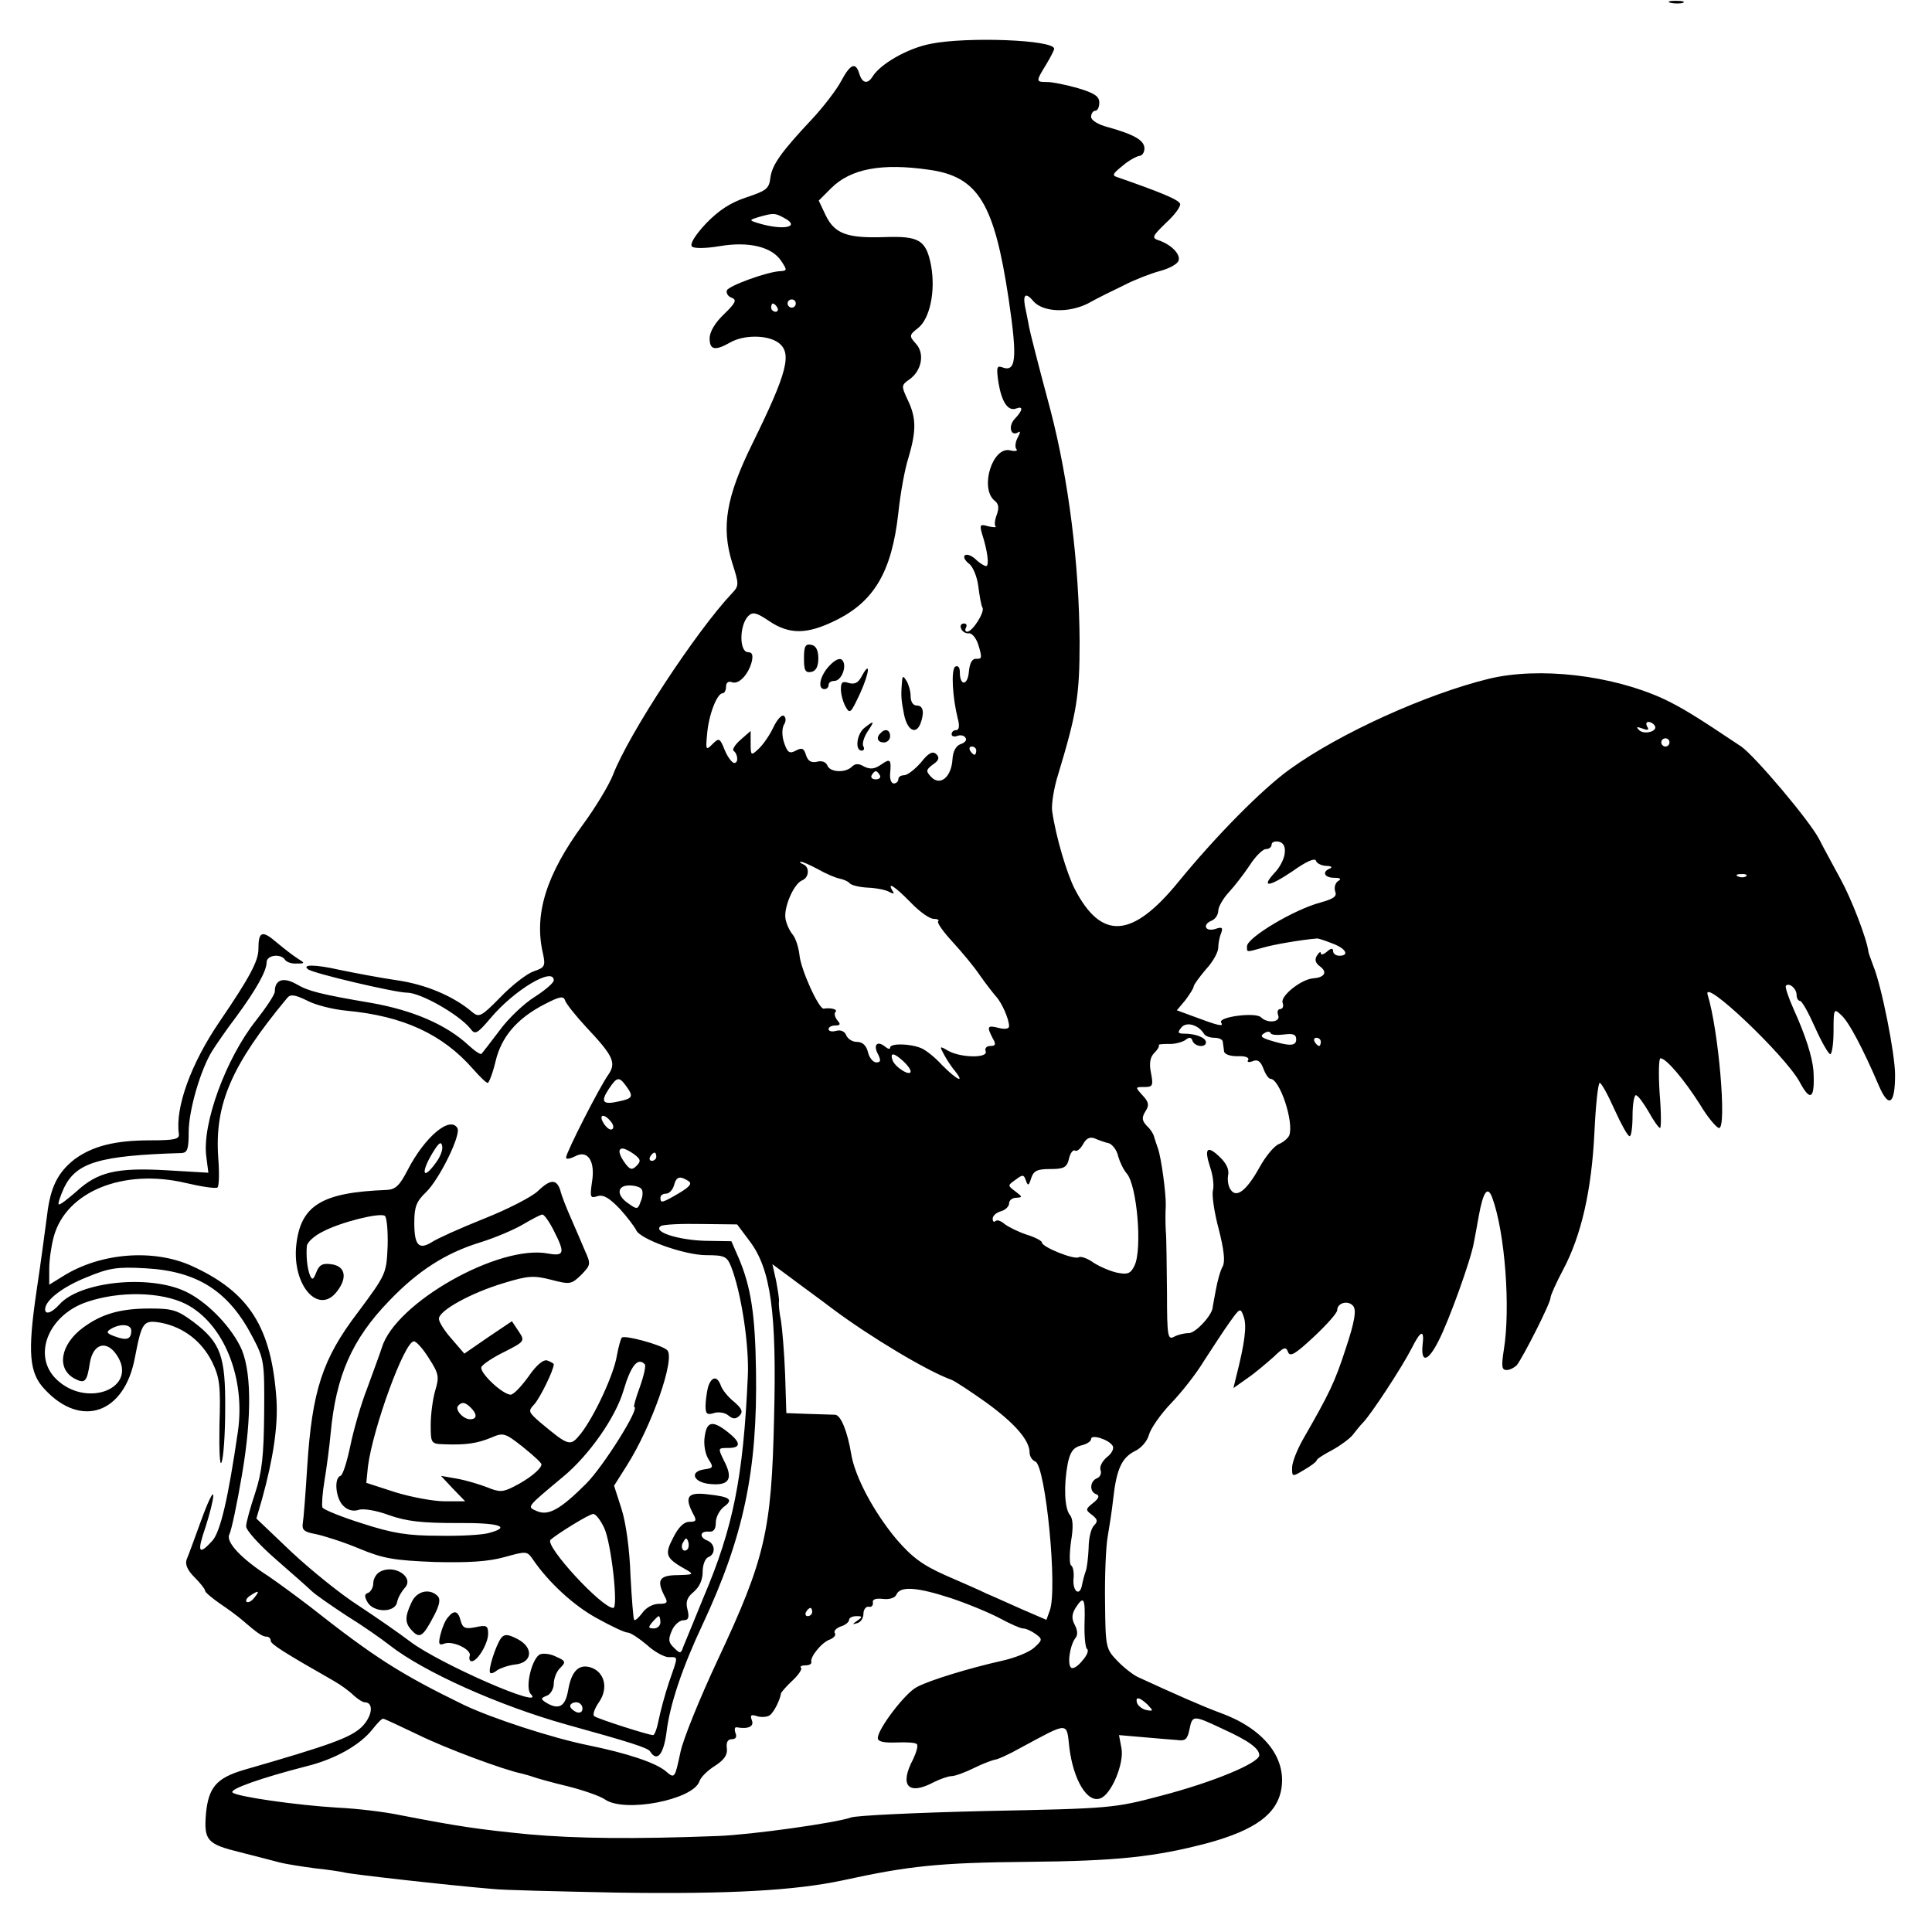 <?xml version="1.0" standalone="no"?>
<!DOCTYPE svg PUBLIC "-//W3C//DTD SVG 20010904//EN"
 "http://www.w3.org/TR/2001/REC-SVG-20010904/DTD/svg10.dtd">
<svg version="1.0" xmlns="http://www.w3.org/2000/svg"
 width="471pt" height="471pt" viewBox="0 0 471 471"
 preserveAspectRatio="xMidYMid meet">
<g transform="translate(0,471) scale(0.1,-0.1)"
fill="#000000" stroke="none">
<path d="M4073 4703 c9 -2 23 -2 30 0 6 3 -1 5 -18 5 -16 0 -22 -2 -12 -5z"/>
<path d="M2268 4603 c-56 -11 -122 -49 -141 -80 -12 -19 -25 -16 -32 7 -9 30
-22 24 -44 -17 -11 -21 -43 -63 -71 -93 -76 -81 -98 -112 -102 -144 -3 -26
-10 -31 -58 -47 -39 -13 -67 -31 -99 -64 -26 -28 -40 -50 -34 -56 5 -5 32 -5
68 1 71 12 128 -2 150 -37 14 -21 14 -23 -2 -24 -32 -1 -127 -36 -131 -47 -2
-7 3 -15 12 -18 13 -5 9 -13 -19 -40 -22 -21 -35 -43 -35 -59 0 -28 13 -31 50
-10 33 19 90 19 117 0 35 -25 23 -72 -63 -247 -64 -130 -76 -203 -49 -290 17
-53 17 -56 -1 -75 -86 -91 -252 -343 -290 -443 -10 -25 -42 -78 -72 -119 -91
-124 -121 -221 -98 -317 6 -29 4 -33 -23 -42 -17 -6 -53 -34 -81 -63 -46 -47
-52 -50 -68 -37 -45 39 -114 68 -183 78 -41 6 -105 18 -143 26 -58 13 -91 13
-75 1 12 -10 213 -57 241 -57 34 0 128 -54 155 -88 11 -15 16 -13 49 26 58 69
154 126 154 92 0 -6 -21 -24 -46 -40 -26 -16 -65 -53 -86 -82 -22 -29 -42 -55
-44 -57 -2 -3 -17 7 -32 21 -54 50 -135 85 -237 103 -124 21 -154 29 -181 45
-33 19 -54 12 -54 -17 0 -8 -21 -39 -46 -71 -73 -92 -132 -252 -121 -332 l5
-39 -102 6 c-122 7 -168 -4 -220 -52 -22 -19 -41 -34 -43 -31 -2 2 4 20 13 40
30 62 86 79 287 85 14 1 17 10 17 51 0 53 29 153 58 199 9 14 34 51 57 81 50
68 75 113 75 134 0 18 35 22 45 6 3 -5 16 -10 28 -9 21 0 21 1 3 12 -11 7 -33
24 -51 39 -36 31 -45 28 -45 -16 0 -29 -22 -70 -95 -177 -70 -103 -108 -209
-99 -273 2 -13 -9 -16 -69 -16 -87 0 -141 -14 -185 -46 -41 -32 -59 -68 -67
-135 -4 -30 -15 -114 -26 -187 -22 -150 -18 -199 20 -239 89 -96 195 -59 220
78 17 87 20 92 65 84 54 -11 98 -45 123 -95 19 -39 21 -59 18 -155 -1 -63 1
-101 5 -90 5 11 9 70 9 130 1 129 -11 162 -77 212 -39 29 -51 33 -106 33 -73
0 -118 -13 -164 -47 -55 -41 -65 -100 -20 -124 25 -13 30 -8 37 38 8 48 41 57
66 19 53 -80 -73 -130 -147 -59 -60 57 -21 157 74 189 79 27 181 25 241 -5 92
-47 146 -179 127 -311 -24 -165 -43 -246 -63 -267 -33 -36 -37 -27 -16 34 10
31 19 66 19 77 0 12 -13 -15 -29 -59 -16 -44 -32 -88 -36 -97 -4 -12 2 -26 19
-43 14 -14 26 -29 26 -33 0 -4 17 -18 37 -32 21 -14 45 -32 54 -40 37 -32 49
-40 59 -40 5 0 10 -4 10 -10 0 -8 31 -28 154 -98 16 -9 38 -25 48 -35 10 -9
22 -17 27 -17 23 0 19 -34 -7 -60 -27 -26 -76 -44 -288 -105 -67 -20 -86 -43
-92 -108 -5 -64 3 -73 85 -93 32 -8 74 -19 93 -24 19 -5 60 -11 90 -15 30 -3
62 -8 70 -10 14 -4 252 -31 360 -40 25 -3 162 -6 305 -9 273 -4 433 5 550 30
160 35 234 43 449 45 220 2 312 12 441 46 116 32 169 71 179 133 12 77 -45
147 -151 185 -41 15 -111 46 -200 87 -12 6 -35 24 -50 40 -27 28 -28 33 -29
142 -1 62 2 133 6 157 4 24 11 67 14 96 8 72 21 99 52 115 16 7 31 25 35 40 4
15 28 50 54 77 26 27 62 73 80 103 19 29 46 71 61 92 27 38 28 39 36 16 8 -22
3 -63 -19 -149 l-6 -25 34 24 c19 13 47 37 64 52 25 24 30 26 35 12 5 -13 18
-5 63 37 31 29 57 58 57 65 0 18 27 25 39 10 8 -10 4 -37 -18 -103 -27 -83
-39 -108 -105 -223 -14 -25 -26 -55 -26 -68 0 -23 0 -23 30 -5 16 9 30 20 30
23 0 3 17 14 38 25 20 11 43 28 50 37 7 9 18 23 25 30 19 19 95 135 118 180
23 46 32 48 27 8 -4 -44 14 -39 39 11 25 48 79 198 86 239 3 14 8 43 12 65 11
61 22 75 33 45 31 -84 45 -270 28 -372 -6 -39 -5 -48 7 -48 8 0 19 6 25 12 16
21 82 151 82 164 0 6 14 37 31 69 44 83 69 192 76 333 3 67 9 122 13 122 4 0
20 -29 36 -65 16 -35 32 -65 37 -65 4 0 7 23 7 50 0 28 4 50 8 50 5 0 18 -18
31 -40 12 -22 25 -40 28 -40 3 0 3 38 -1 85 -3 47 -2 85 2 85 14 0 57 -51 96
-112 19 -32 41 -58 47 -58 19 0 -1 238 -28 325 -13 44 188 -147 224 -212 27
-51 38 -42 34 27 -3 34 -19 85 -48 149 -13 29 -22 56 -19 58 8 8 26 -7 26 -23
0 -8 4 -14 8 -14 5 0 21 -29 37 -65 16 -36 33 -65 37 -65 4 0 8 25 8 57 0 54
1 55 18 39 19 -16 54 -83 93 -174 24 -55 39 -44 39 28 0 50 -33 217 -53 265
-6 17 -12 32 -12 35 -4 32 -42 130 -68 177 -17 32 -41 75 -52 97 -23 45 -157
203 -190 226 -112 75 -145 95 -189 116 -126 58 -304 79 -427 49 -151 -37 -362
-132 -484 -220 -67 -48 -179 -161 -273 -276 -112 -137 -187 -142 -252 -16 -19
37 -46 127 -55 190 -2 15 4 56 15 90 45 149 52 191 52 322 -1 191 -27 396 -71
565 -33 123 -50 191 -52 202 0 2 -4 20 -8 41 -9 38 -2 47 18 23 23 -27 85 -30
133 -6 23 13 64 33 89 45 25 13 64 28 86 34 23 6 43 17 46 25 6 15 -16 39 -48
50 -18 6 -16 10 18 43 21 19 36 40 34 46 -3 10 -47 28 -150 64 -17 5 -16 8 10
29 15 13 34 23 41 24 6 0 12 8 12 18 0 20 -25 34 -89 52 -24 6 -41 17 -41 25
0 8 5 15 10 15 6 0 10 9 10 20 0 15 -12 23 -52 35 -28 8 -62 15 -75 15 -28 0
-28 1 -3 42 11 18 20 36 20 39 0 22 -213 30 -302 12z m-2 -307 c119 -17 158
-82 193 -315 22 -148 18 -180 -17 -166 -12 4 -13 -2 -8 -37 8 -48 23 -71 43
-64 18 7 17 -4 -3 -25 -17 -18 -10 -44 8 -33 6 4 6 0 -1 -13 -6 -11 -7 -24 -3
-28 4 -4 -3 -6 -15 -3 -43 11 -75 -91 -39 -122 11 -8 12 -18 6 -35 -5 -13 -6
-25 -3 -28 3 -3 -5 -3 -18 0 -20 6 -21 3 -15 -18 14 -43 18 -79 10 -79 -4 0
-16 7 -26 17 -10 9 -21 13 -26 9 -4 -4 1 -13 10 -20 10 -7 20 -32 23 -55 3
-24 7 -47 10 -52 7 -10 -24 -59 -37 -59 -5 0 -6 5 -3 10 3 6 1 10 -5 10 -7 0
-10 -6 -7 -12 2 -7 11 -13 19 -12 8 1 19 -13 24 -31 8 -27 8 -32 -5 -31 -11 1
-17 -10 -19 -32 -3 -34 -22 -35 -22 -1 0 12 -4 17 -11 14 -11 -7 -7 -75 6
-127 5 -18 3 -28 -4 -28 -6 0 -11 -4 -11 -10 0 -5 6 -7 14 -4 8 3 17 1 20 -5
4 -5 -2 -12 -12 -15 -11 -4 -19 -17 -20 -38 -3 -43 -30 -65 -52 -42 -13 14
-13 17 4 30 15 10 17 17 9 25 -9 9 -19 4 -38 -20 -15 -17 -33 -31 -41 -31 -8
0 -14 -4 -14 -10 0 -5 -5 -10 -11 -10 -6 0 -10 10 -9 23 3 36 1 39 -22 23 -16
-11 -26 -12 -41 -5 -13 8 -22 8 -30 0 -16 -16 -54 -14 -60 3 -4 9 -14 12 -25
9 -14 -3 -22 1 -27 16 -5 17 -10 19 -25 11 -15 -8 -20 -5 -28 18 -6 17 -6 35
-1 45 6 9 5 18 0 22 -6 3 -17 -10 -26 -29 -9 -19 -25 -42 -36 -52 -18 -17 -19
-16 -19 14 l0 30 -24 -21 c-14 -12 -21 -24 -18 -27 11 -8 13 -30 2 -30 -5 0
-16 14 -23 31 -12 30 -14 31 -30 15 -16 -16 -17 -15 -13 26 4 46 24 98 38 98
4 0 8 7 8 16 0 10 6 14 14 11 17 -7 41 19 49 51 3 15 1 22 -9 22 -22 0 -22 65
0 88 11 11 20 9 51 -12 49 -33 92 -33 161 1 95 46 138 119 154 262 5 48 16
109 25 136 19 65 19 96 -2 140 -16 34 -16 36 4 50 30 21 38 63 16 87 -17 19
-17 21 6 39 28 23 42 89 31 151 -12 63 -29 73 -114 70 -91 -3 -121 8 -143 53
l-17 36 30 30 c48 48 124 62 240 45z m-355 -117 c44 -23 -3 -32 -66 -12 -19 6
-18 7 5 14 36 10 39 10 61 -2z m29 -209 c0 -5 -4 -10 -10 -10 -5 0 -10 5 -10
10 0 6 5 10 10 10 6 0 10 -4 10 -10z m-45 -10 c3 -5 1 -10 -4 -10 -6 0 -11 5
-11 10 0 6 2 10 4 10 3 0 8 -4 11 -10z m2139 -1019 c9 -14 -26 -23 -38 -11 -8
8 -6 9 8 4 13 -5 17 -4 12 4 -4 7 -3 12 3 12 5 0 12 -4 15 -9z m36 -41 c0 -5
-4 -10 -10 -10 -5 0 -10 5 -10 10 0 6 5 10 10 10 6 0 10 -4 10 -10z m-1690
-20 c0 -5 -2 -10 -4 -10 -3 0 -8 5 -11 10 -3 6 -1 10 4 10 6 0 11 -4 11 -10z
m-235 -60 c3 -5 -1 -10 -10 -10 -9 0 -13 5 -10 10 3 6 8 10 10 10 2 0 7 -4 10
-10z m987 -190 c-1 -13 -12 -35 -24 -47 -35 -38 -15 -36 43 3 32 23 54 33 57
26 2 -7 13 -12 25 -13 12 0 16 -3 10 -6 -21 -8 -15 -23 10 -23 15 0 18 -3 9
-8 -7 -5 -10 -16 -7 -25 5 -12 -3 -18 -35 -27 -65 -17 -180 -86 -180 -107 0
-15 -3 -15 40 -3 28 8 94 19 130 22 3 1 20 -5 38 -12 33 -12 43 -30 17 -30 -8
0 -15 5 -15 11 0 8 -5 8 -15 -1 -8 -7 -15 -9 -15 -4 0 5 -4 3 -9 -5 -7 -10 -4
-19 7 -27 19 -14 11 -27 -16 -29 -30 -2 -82 -44 -75 -60 3 -8 0 -15 -6 -15 -6
0 -8 -7 -5 -15 7 -17 -26 -21 -42 -5 -13 13 -106 1 -97 -13 7 -11 -6 -8 -70
16 l-38 14 21 25 c11 15 20 29 20 33 0 4 14 23 30 42 17 18 30 42 30 53 0 10
3 26 7 35 5 14 2 16 -15 10 -25 -7 -31 12 -7 21 8 4 15 14 15 24 0 9 12 30 26
45 14 15 37 45 51 66 14 22 32 39 39 39 8 0 14 5 14 11 0 6 8 9 18 7 11 -3 16
-12 14 -28z m-1138 -39 c19 -11 43 -21 53 -23 10 -2 21 -7 24 -11 4 -5 24 -10
45 -11 22 -1 46 -6 53 -11 10 -5 12 -4 7 3 -15 25 7 10 44 -28 21 -22 46 -40
56 -40 9 0 15 -3 11 -6 -3 -4 13 -26 35 -50 23 -25 53 -61 67 -82 14 -20 32
-43 39 -51 14 -15 32 -55 32 -73 0 -6 -10 -8 -25 -4 -28 7 -30 4 -15 -25 9
-15 7 -19 -6 -19 -9 0 -14 -6 -11 -13 6 -17 -60 -16 -91 1 -22 13 -22 12 -10
-10 7 -13 19 -31 27 -40 24 -31 3 -20 -32 15 -17 19 -41 38 -52 42 -27 11 -75
12 -75 1 0 -5 -6 -3 -13 3 -19 15 -29 3 -16 -20 7 -15 6 -19 -5 -19 -7 0 -17
11 -20 25 -4 16 -13 25 -27 25 -11 0 -22 7 -26 16 -3 9 -13 14 -24 11 -11 -3
-19 -1 -19 4 0 5 7 9 16 9 13 0 14 3 5 13 -6 8 -8 17 -4 20 6 6 -11 11 -29 8
-12 -1 -56 96 -59 131 -2 18 -9 40 -16 49 -8 9 -16 27 -18 39 -5 27 20 86 41
94 17 7 18 33 2 39 -7 3 -10 6 -6 6 4 1 23 -8 42 -18z m2263 -17 c-3 -3 -12
-4 -19 -1 -8 3 -5 6 6 6 11 1 17 -2 13 -5z m-3412 -328 c138 -13 234 -57 309
-143 16 -18 31 -33 35 -33 3 0 12 23 19 52 14 60 52 105 120 140 37 19 46 21
50 8 3 -8 26 -37 52 -65 65 -69 73 -86 53 -115 -22 -31 -103 -190 -103 -202 0
-5 10 -3 22 3 31 17 50 -12 41 -64 -5 -36 -4 -39 14 -33 14 4 28 -4 54 -31 19
-21 36 -44 40 -52 9 -22 118 -61 171 -61 44 0 50 -3 60 -27 25 -63 45 -194 41
-270 -11 -245 -36 -368 -107 -535 -23 -57 -46 -112 -50 -122 -6 -18 -8 -18
-23 -3 -14 13 -14 21 -5 42 6 14 19 25 28 25 12 0 15 6 10 26 -5 19 -1 30 15
43 14 12 22 29 22 49 0 17 6 33 14 36 18 7 17 32 -2 40 -21 8 -19 24 3 22 12
-1 17 6 17 22 0 13 9 30 19 38 25 18 17 25 -39 31 -49 6 -57 -6 -35 -48 9 -16
7 -19 -9 -19 -14 0 -27 -13 -40 -39 -22 -42 -18 -50 34 -79 17 -10 14 -11 -22
-12 -46 0 -53 -12 -33 -51 9 -16 7 -19 -14 -19 -14 0 -31 -9 -40 -22 -9 -12
-18 -20 -20 -17 -2 2 -6 51 -9 109 -2 62 -11 128 -22 162 l-18 56 31 49 c61
96 120 264 98 282 -15 13 -104 37 -110 30 -3 -3 -8 -22 -12 -43 -7 -46 -55
-149 -88 -191 -26 -32 -28 -32 -101 29 -27 24 -28 26 -12 43 14 16 47 83 47
97 0 2 -7 6 -15 9 -9 4 -26 -9 -46 -38 -18 -25 -37 -45 -44 -45 -20 0 -79 56
-71 68 4 7 30 24 57 37 49 25 49 26 33 50 l-16 24 -58 -39 -58 -40 -31 36
c-17 19 -31 41 -31 49 0 20 78 63 158 87 59 18 73 19 116 8 46 -12 49 -11 73
12 23 24 24 26 9 59 -8 19 -23 54 -34 79 -11 25 -23 55 -26 68 -9 28 -24 28
-55 -2 -15 -14 -73 -44 -131 -67 -58 -23 -115 -49 -127 -57 -32 -20 -43 -8
-43 47 0 39 5 52 29 75 32 31 86 140 76 156 -18 30 -79 -21 -121 -102 -20 -39
-30 -48 -52 -49 -159 -6 -210 -38 -220 -137 -9 -97 55 -168 99 -111 27 34 21
63 -14 67 -21 3 -29 -2 -36 -20 -7 -18 -10 -19 -15 -8 -7 17 -10 47 -8 72 1
10 19 26 40 36 44 23 137 46 150 38 5 -3 8 -36 7 -74 -3 -67 -3 -68 -73 -162
-86 -113 -111 -190 -123 -375 -4 -66 -9 -129 -11 -140 -2 -15 4 -20 32 -25 19
-4 67 -19 105 -35 60 -25 86 -29 185 -33 81 -2 131 1 170 12 54 15 55 15 70
-7 37 -54 98 -111 155 -142 34 -19 68 -35 75 -35 7 0 28 -14 47 -30 18 -17 43
-30 53 -30 24 0 24 5 1 -61 -10 -30 -21 -71 -25 -91 -4 -21 -10 -38 -14 -38
-11 0 -133 39 -143 46 -5 3 0 18 11 34 24 34 14 74 -20 85 -29 9 -47 -9 -55
-56 -7 -40 -23 -49 -55 -29 -12 8 -12 10 3 16 9 3 17 17 17 29 0 13 7 31 16
39 14 14 13 17 -10 27 -13 7 -31 9 -39 6 -20 -8 -38 -82 -23 -97 40 -41 -223
74 -294 128 -25 19 -81 58 -125 87 -44 28 -118 88 -165 132 l-85 81 14 48 c27
98 39 177 35 242 -12 176 -66 262 -207 326 -93 42 -222 32 -313 -25 l-34 -21
0 39 c0 21 5 56 11 78 30 110 169 167 322 131 38 -9 72 -14 77 -11 4 2 5 35 2
73 -9 130 32 225 168 389 8 10 19 8 48 -6 20 -11 64 -22 97 -25z m2090 -56 c3
-6 15 -10 26 -10 10 0 20 -4 20 -10 1 -5 2 -16 3 -22 0 -8 14 -13 33 -13 18 1
29 -3 26 -9 -4 -5 1 -7 11 -3 12 5 19 0 26 -18 5 -14 13 -25 17 -25 23 0 58
-106 46 -138 -3 -7 -15 -17 -25 -21 -11 -4 -32 -29 -47 -56 -32 -58 -57 -77
-71 -55 -6 8 -8 24 -6 35 3 13 -4 29 -20 44 -31 30 -39 22 -24 -24 7 -20 10
-45 7 -57 -3 -11 3 -53 14 -94 13 -51 16 -79 10 -91 -6 -10 -13 -36 -17 -58
-4 -22 -8 -42 -8 -45 -5 -21 -42 -60 -58 -60 -11 0 -27 -4 -36 -9 -15 -8 -17
1 -17 107 -1 65 -1 133 -3 152 -1 19 -1 46 0 60 1 29 -11 118 -19 140 -3 8 -7
21 -9 27 -1 7 -9 20 -18 28 -12 13 -13 20 -4 35 10 15 9 23 -6 39 -19 21 -19
21 4 21 20 0 22 3 16 34 -5 24 -2 39 8 49 8 8 13 16 11 19 -2 2 8 3 23 3 15
-1 33 4 41 9 10 8 15 8 18 -1 5 -15 33 -18 33 -4 0 11 -25 21 -52 21 -17 0
-18 3 -8 15 12 15 41 7 55 -15z m195 -2 c23 3 30 0 30 -12 0 -17 -17 -17 -68
-1 -18 6 -20 10 -10 16 7 5 14 5 16 0 1 -4 16 -5 32 -3z m90 -18 c0 -5 -2 -10
-4 -10 -3 0 -8 5 -11 10 -3 6 -1 10 4 10 6 0 11 -4 11 -10z m-1018 -47 c10 -9
18 -20 18 -25 0 -13 -37 9 -44 27 -7 20 3 19 26 -2z m-676 -60 c19 -26 17 -31
-17 -38 -39 -9 -46 -2 -25 30 20 30 25 31 42 8z m-37 -87 c7 -8 8 -17 3 -19
-4 -3 -13 3 -20 14 -14 22 0 26 17 5z m1214 -53 c9 -3 20 -17 23 -32 4 -14 13
-33 21 -42 25 -29 38 -184 19 -224 -9 -19 -16 -23 -41 -18 -16 3 -42 14 -58
24 -15 11 -32 17 -37 14 -11 -7 -90 25 -90 36 0 4 -17 13 -37 19 -21 7 -45 19
-54 26 -9 8 -19 11 -22 7 -4 -3 -7 -1 -7 6 0 7 9 15 20 18 11 3 20 12 20 19 0
8 8 14 18 14 15 1 15 2 -2 15 -20 15 -20 15 0 29 17 13 20 13 25 -2 5 -14 7
-13 13 6 6 18 15 22 46 22 34 0 41 4 46 25 3 14 10 23 15 20 4 -3 13 4 19 15
8 15 17 19 28 15 9 -4 25 -10 35 -12z m-1640 -47 c-35 -49 -38 -22 -3 32 11
17 16 19 18 8 2 -9 -5 -27 -15 -40z m483 20 c16 -12 17 -17 6 -28 -11 -11 -16
-10 -28 6 -16 22 -18 36 -6 36 5 0 17 -6 28 -14z m54 -6 c0 -5 -5 -10 -11 -10
-5 0 -7 5 -4 10 3 6 8 10 11 10 2 0 4 -4 4 -10z m78 -59 c10 -6 4 -14 -23 -30
-41 -24 -45 -25 -45 -11 0 6 6 10 14 10 7 0 16 9 19 20 6 22 14 24 35 11z
m-114 -20 c4 -5 3 -19 -2 -30 -7 -20 -9 -20 -30 -5 -30 20 -28 44 2 44 14 0
27 -4 30 -9z m-214 -101 c28 -55 26 -63 -14 -56 -119 23 -372 -120 -405 -229
-5 -16 -22 -61 -36 -100 -15 -38 -33 -101 -41 -140 -8 -38 -18 -71 -24 -73
-17 -6 -11 -58 8 -74 10 -10 24 -13 36 -9 11 4 43 -1 75 -13 43 -15 80 -19
164 -19 104 1 135 -9 80 -24 -16 -5 -71 -8 -123 -7 -76 0 -113 6 -187 30 -51
16 -95 34 -97 39 -2 6 0 35 5 65 5 30 12 82 15 115 13 141 52 230 143 324 70
73 137 116 221 142 36 11 83 31 105 44 22 13 43 24 47 24 4 1 17 -17 28 -39z
m477 -25 c52 -68 67 -174 60 -434 -6 -273 -22 -342 -137 -587 -44 -94 -85
-195 -91 -225 -14 -65 -14 -66 -36 -47 -25 21 -95 44 -188 63 -89 18 -236 66
-305 99 -154 75 -218 116 -374 239 -34 26 -79 59 -101 74 -67 43 -105 84 -96
102 5 9 19 75 31 146 25 146 23 260 -5 314 -27 53 -84 110 -134 133 -88 41
-256 24 -306 -32 -19 -21 -35 -26 -35 -12 0 22 43 55 101 78 55 23 75 26 144
22 127 -7 203 -56 261 -168 28 -53 29 -61 28 -185 -1 -104 -5 -143 -22 -195
-12 -36 -22 -72 -22 -81 0 -10 33 -46 72 -80 40 -35 80 -70 88 -78 8 -8 47
-35 85 -60 39 -24 86 -57 105 -72 83 -65 266 -147 430 -193 155 -43 200 -57
205 -66 17 -27 33 -7 40 48 8 66 38 156 88 262 100 214 134 375 130 619 -2
136 -12 204 -43 276 l-17 39 -64 1 c-66 2 -129 22 -108 36 6 4 51 6 99 5 l87
-1 30 -40z m203 -166 c91 -68 231 -152 290 -173 8 -3 46 -28 84 -55 69 -50
106 -92 106 -122 0 -9 6 -19 14 -22 25 -10 55 -313 35 -364 l-8 -22 -58 25
c-32 14 -71 32 -88 39 -16 8 -62 28 -101 45 -56 25 -81 44 -119 88 -55 66
-101 152 -110 208 -9 54 -25 94 -39 95 -6 0 -35 1 -65 2 l-54 2 -3 95 c-2 52
-7 111 -10 130 -4 19 -6 40 -5 47 1 6 -3 29 -7 51 l-9 40 46 -34 c25 -19 71
-52 101 -75z m-1710 -53 c0 -21 -11 -25 -40 -14 -20 7 -22 11 -10 18 23 14 50
12 50 -4z m726 -68 c24 -37 25 -45 15 -78 -6 -21 -11 -58 -11 -84 0 -45 1 -46
33 -47 52 -2 80 2 114 16 30 13 34 12 77 -22 25 -20 46 -39 46 -43 0 -11 -31
-36 -67 -54 -27 -14 -36 -14 -65 -2 -18 7 -51 17 -73 21 l-40 7 29 -31 30 -31
-50 0 c-27 0 -81 10 -120 22 l-71 23 4 40 c12 93 89 305 112 305 6 0 23 -19
37 -42z m526 -14 c3 -3 -2 -27 -12 -55 -10 -27 -16 -49 -14 -49 16 0 -75 -145
-117 -187 -63 -63 -92 -79 -120 -67 -25 11 -27 8 64 84 63 52 128 145 147 210
18 61 35 82 52 64z m-424 -106 c16 -16 15 -28 -2 -28 -17 0 -38 24 -29 33 9
10 17 9 31 -5z m1564 -92 c5 -6 -1 -19 -13 -28 -12 -10 -19 -24 -16 -32 3 -8
-1 -17 -9 -20 -17 -7 -19 -33 -1 -39 8 -3 6 -10 -8 -21 -19 -15 -19 -17 -3
-29 14 -11 15 -16 5 -26 -7 -7 -13 -31 -13 -54 -1 -23 -4 -49 -7 -57 -3 -8 -7
-23 -9 -33 -5 -30 -23 -18 -21 13 2 16 -1 31 -6 34 -4 3 -4 29 0 58 6 35 5 56
-3 65 -13 16 -15 72 -5 125 6 29 14 39 32 44 14 3 25 10 25 16 0 12 42 -1 52
-16z m-1239 -201 c17 -36 35 -195 22 -195 -28 0 -167 151 -153 166 14 13 94
63 104 63 6 1 18 -15 27 -34z m203 -52 c-10 -10 -19 5 -10 18 6 11 8 11 12 0
2 -7 1 -15 -2 -18z m642 -119 c42 -14 97 -37 121 -50 24 -13 49 -24 55 -24 7
0 20 -6 30 -13 18 -13 18 -15 -3 -34 -12 -11 -47 -25 -79 -32 -76 -17 -176
-47 -207 -64 -28 -14 -95 -102 -95 -124 0 -9 14 -12 45 -11 24 1 47 0 50 -4 4
-3 -1 -20 -9 -37 -34 -64 -12 -89 50 -56 16 8 36 15 44 15 8 0 33 9 55 20 22
11 45 19 50 20 6 0 35 13 65 30 117 63 110 63 117 -1 10 -79 44 -136 76 -123
27 10 58 86 51 122 l-6 32 58 -5 c33 -3 70 -6 84 -7 20 -3 25 2 30 27 7 34 9
34 81 0 64 -29 89 -48 89 -64 0 -19 -113 -66 -240 -99 -113 -30 -122 -31 -424
-37 -171 -4 -320 -11 -332 -16 -36 -13 -242 -42 -324 -45 -208 -8 -347 -6
-460 4 -122 12 -171 19 -315 47 -38 8 -106 16 -150 18 -102 6 -248 27 -258 37
-9 8 71 36 180 64 69 17 130 51 161 90 11 14 22 26 26 26 3 0 41 -18 85 -39
67 -33 209 -86 254 -95 7 -2 19 -5 27 -8 8 -3 47 -14 85 -23 39 -10 79 -24 90
-32 48 -33 214 -1 230 44 3 10 20 27 38 38 23 15 31 27 29 43 -2 14 2 22 12
22 10 0 13 6 9 15 -3 9 -2 15 3 14 28 -5 43 2 37 17 -5 13 -2 15 13 10 10 -3
24 -2 30 2 10 6 26 38 28 54 1 3 13 17 28 31 15 14 24 28 21 31 -4 3 1 6 10 6
9 0 16 3 15 8 -4 12 25 48 45 55 10 4 16 11 12 16 -3 5 4 12 15 16 11 3 20 11
20 16 0 5 8 9 18 9 15 0 15 -2 2 -11 -13 -9 -13 -10 0 -6 8 2 15 12 15 23 0
10 6 18 13 17 6 -2 11 3 10 10 -2 8 7 11 25 9 16 -2 29 3 32 10 9 22 50 19
133 -8z m-1698 1 c-7 -9 -15 -13 -19 -10 -3 3 1 10 9 15 21 14 24 12 10 -5z
m2024 -62 c-1 -32 2 -60 6 -63 5 -3 0 -16 -11 -28 -10 -13 -22 -21 -27 -18
-11 6 -4 55 10 73 6 7 5 19 -2 32 -8 15 -7 26 2 41 20 31 24 25 22 -37z m-664
27 c0 -5 -5 -10 -11 -10 -5 0 -7 5 -4 10 3 6 8 10 11 10 2 0 4 -4 4 -10z
m-370 -25 c0 -8 -7 -15 -16 -15 -14 0 -14 3 -4 15 7 8 14 15 16 15 2 0 4 -7 4
-15z m1188 -201 c14 -15 14 -16 -3 -13 -10 2 -20 10 -23 17 -5 17 6 15 26 -4z
m-1378 -9 c0 -9 -6 -12 -15 -9 -8 4 -15 10 -15 15 0 5 7 9 15 9 8 0 15 -7 15
-15z"/>
<path d="M1960 3105 c0 -29 3 -36 18 -33 11 2 17 13 17 33 0 20 -6 31 -17 33
-15 3 -18 -4 -18 -33z"/>
<path d="M2022 3087 c-23 -24 -30 -57 -12 -57 6 0 10 5 10 10 0 6 6 10 14 10
18 0 32 38 19 51 -6 6 -18 0 -31 -14z"/>
<path d="M2100 3060 c-8 -15 -17 -19 -31 -15 -15 5 -19 2 -19 -15 0 -12 5 -31
11 -42 11 -20 13 -17 36 32 23 51 26 83 3 40z"/>
<path d="M2199 3048 c-3 -35 -2 -44 5 -80 8 -39 29 -50 40 -22 10 27 7 44 -9
44 -9 0 -15 9 -15 23 0 12 -5 29 -10 37 -8 13 -10 13 -11 -2z"/>
<path d="M2108 2936 c-19 -14 -25 -56 -7 -56 5 0 7 5 4 10 -4 6 1 22 9 35 19
28 18 30 -6 11z"/>
<path d="M2147 2923 c-12 -11 -8 -23 8 -23 8 0 15 7 15 15 0 16 -12 20 -23 8z"/>
<path d="M1726 1328 c-3 -13 -6 -33 -6 -46 0 -19 4 -22 20 -17 12 4 28 1 36
-6 11 -9 18 -9 27 0 9 9 6 17 -14 34 -15 12 -29 30 -32 40 -9 24 -23 21 -31
-5z"/>
<path d="M1718 1208 c-3 -19 1 -42 9 -55 13 -20 12 -22 -9 -25 -39 -5 -28 -33
15 -36 45 -4 55 13 32 57 -15 31 -15 31 10 31 32 0 32 13 -1 39 -37 29 -51 26
-56 -11z"/>
<path d="M926 878 c-9 -5 -16 -17 -16 -28 0 -10 -6 -20 -12 -23 -10 -3 -10 -9
-2 -23 15 -26 67 -26 72 0 2 11 11 26 18 34 26 26 -24 60 -60 40z"/>
<path d="M1003 803 c-17 -36 -16 -51 3 -70 18 -18 26 -12 53 40 13 25 15 39 8
46 -20 20 -52 12 -64 -16z"/>
<path d="M1092 767 c-6 -6 -14 -25 -18 -41 -6 -24 -4 -28 9 -23 21 8 68 -15
62 -30 -2 -7 0 -13 5 -13 14 0 40 43 40 67 0 20 -4 22 -31 16 -25 -5 -31 -2
-36 16 -6 24 -16 27 -31 8z"/>
<path d="M1222 717 c-13 -17 -33 -79 -27 -85 2 -3 10 0 17 6 7 5 27 12 43 14
43 4 47 41 7 62 -23 12 -32 13 -40 3z"/>
</g>
</svg>
